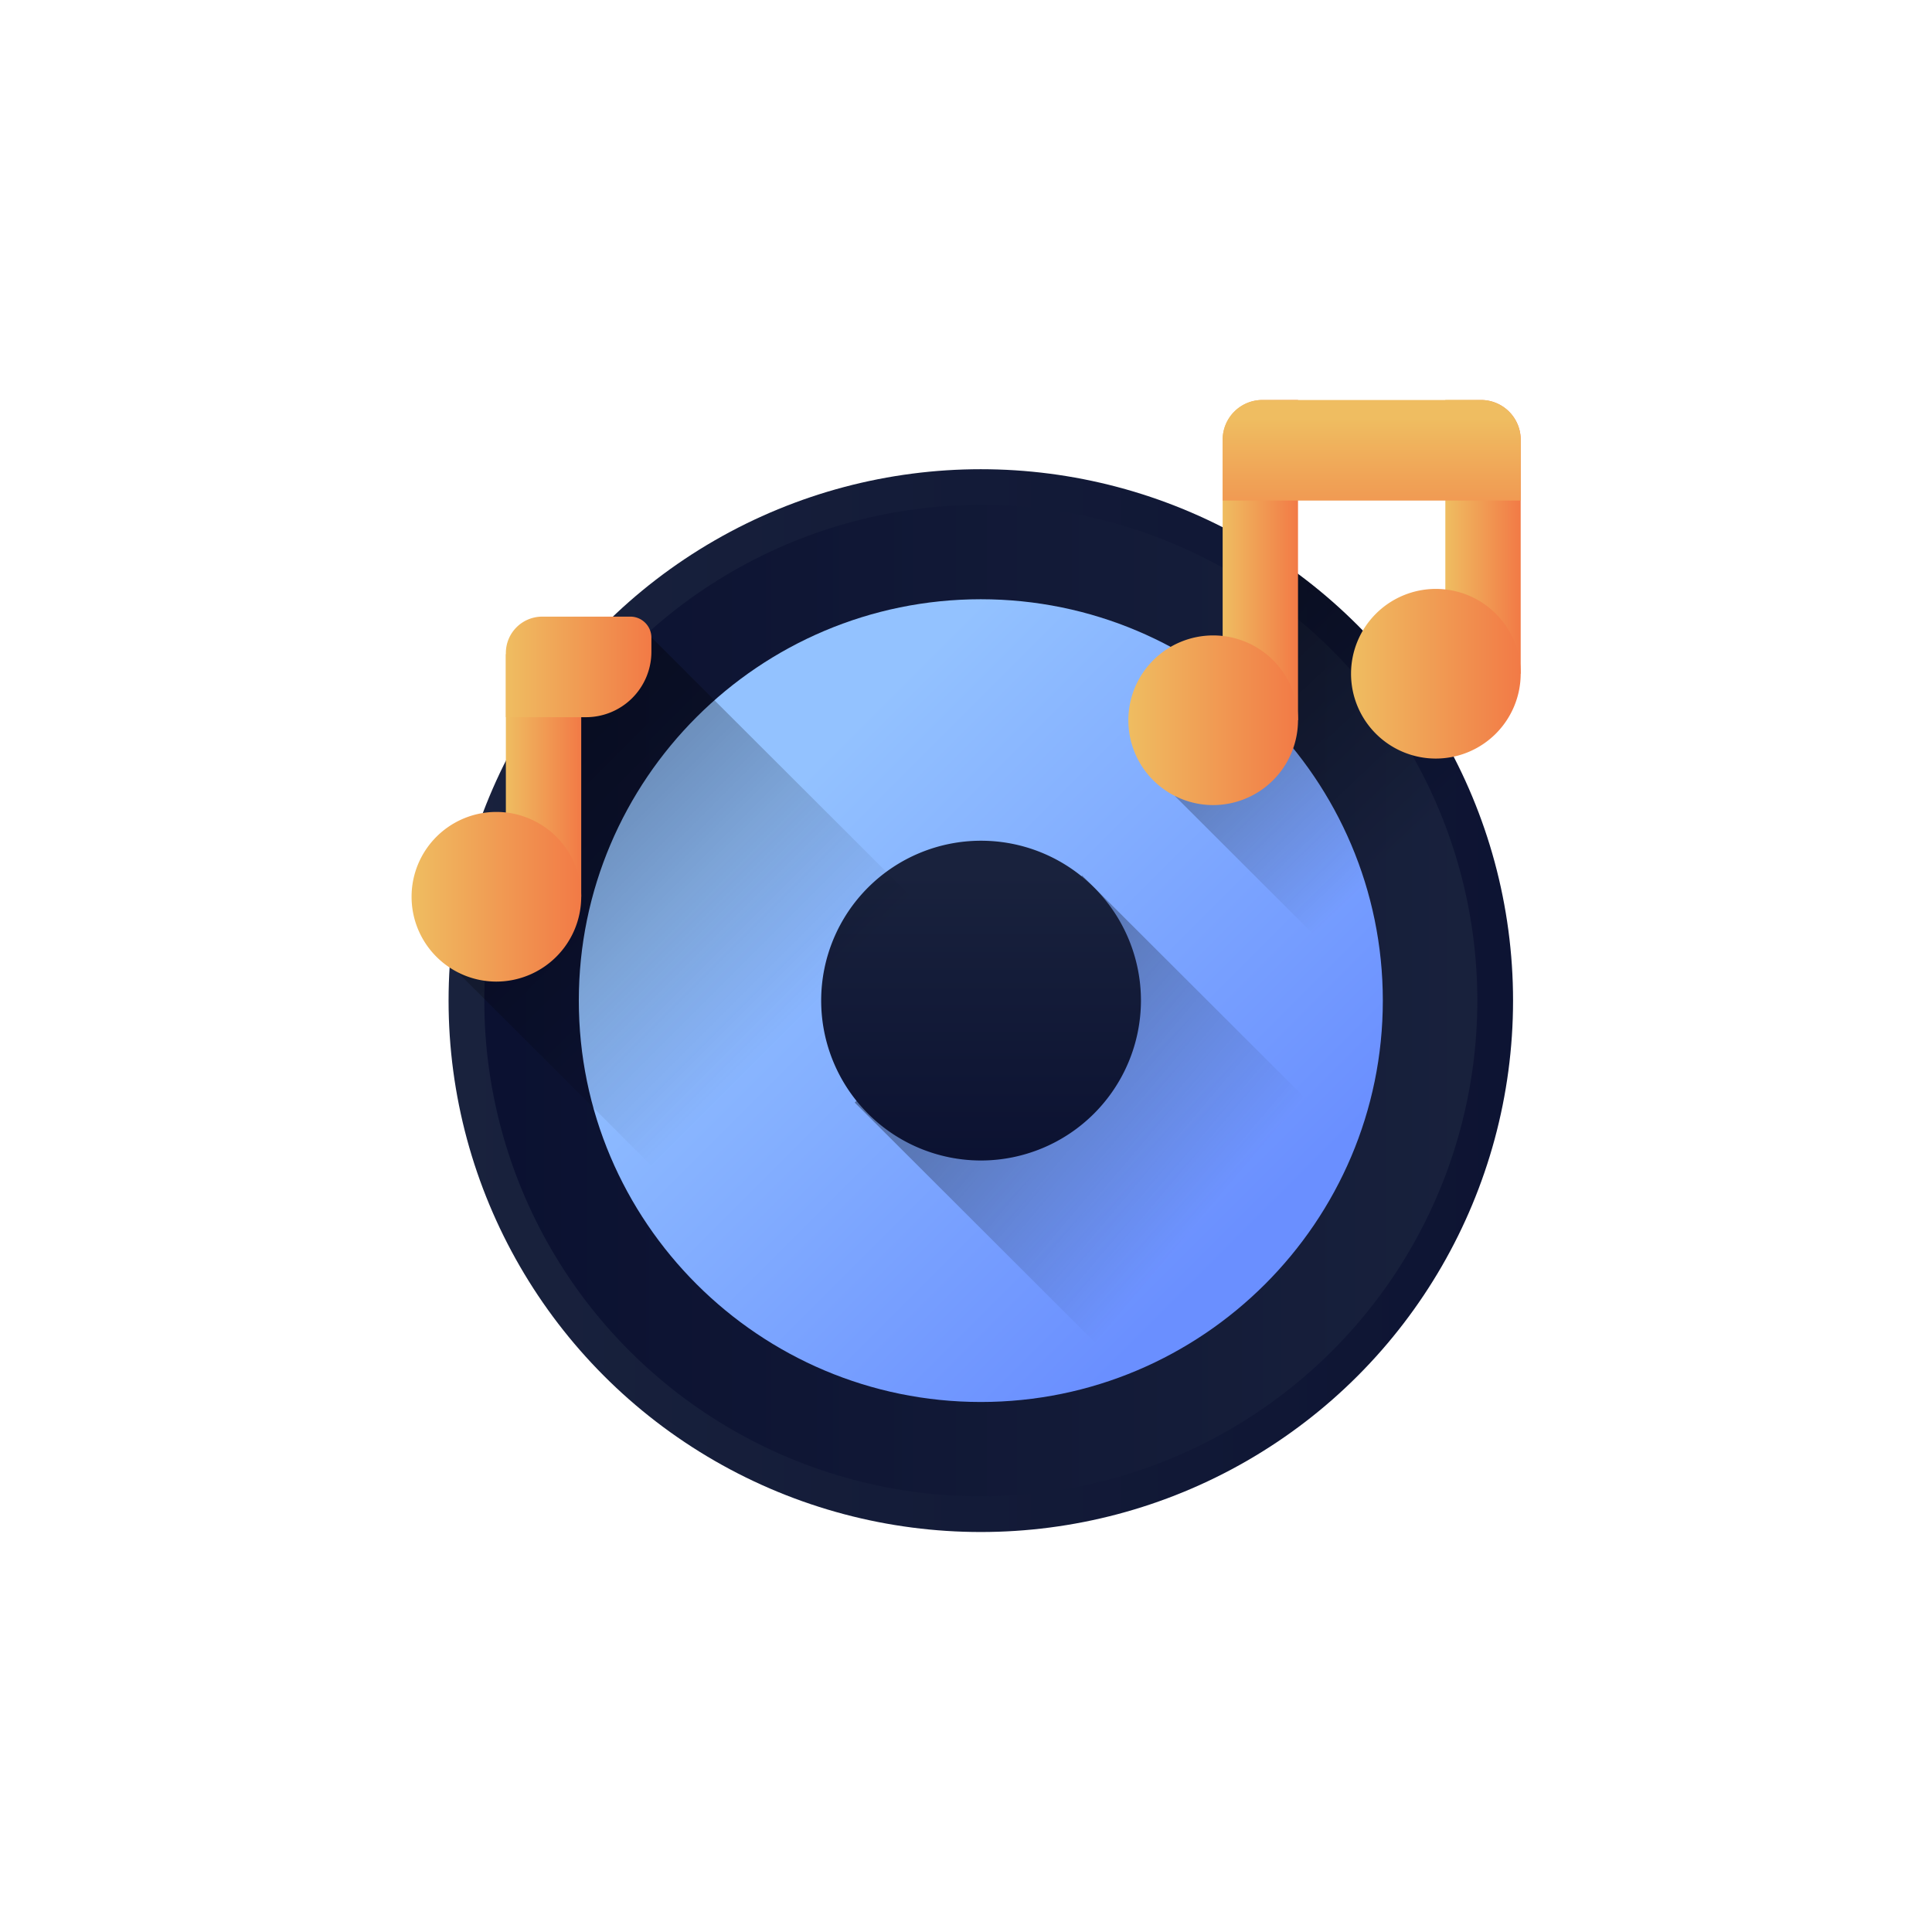 <svg xmlns="http://www.w3.org/2000/svg" xmlns:xlink="http://www.w3.org/1999/xlink" viewBox="0 0 512 512"><defs><style>.cls-1{fill:url(#linear-gradient);}.cls-2{fill:url(#linear-gradient-2);}.cls-3{fill:url(#linear-gradient-3);}.cls-12,.cls-4,.cls-5{opacity:0.5;}.cls-4{fill:url(#linear-gradient-4);}.cls-5{fill:url(#linear-gradient-5);}.cls-6{fill:url(#linear-gradient-6);}.cls-7{fill:url(#linear-gradient-7);}.cls-8{fill:url(#linear-gradient-8);}.cls-9{fill:url(#linear-gradient-9);}.cls-10{fill:url(#linear-gradient-10);}.cls-11{fill:url(#linear-gradient-11);}.cls-12{fill:url(#linear-gradient-12);}.cls-13{fill:url(#linear-gradient-13);}.cls-14{fill:url(#linear-gradient-14);}.cls-15{fill:url(#linear-gradient-15);}</style><linearGradient id="linear-gradient" x1="118.877" y1="265.173" x2="474.91" y2="265.173" gradientUnits="userSpaceOnUse"><stop offset="0" stop-color="#19223d"/><stop offset="1" stop-color="#0a1030"/></linearGradient><linearGradient id="linear-gradient-2" x1="114.953" y1="265.173" x2="407.965" y2="265.173" gradientUnits="userSpaceOnUse"><stop offset="0" stop-color="#0a1030"/><stop offset="1" stop-color="#19223d"/></linearGradient><linearGradient id="linear-gradient-3" x1="206.702" y1="211.949" x2="326.361" y2="331.608" gradientUnits="userSpaceOnUse"><stop offset="0" stop-color="#93c2ff"/><stop offset="1" stop-color="#6a8fff"/></linearGradient><linearGradient id="linear-gradient-4" x1="371.052" y1="225.751" x2="303.606" y2="154.564" gradientUnits="userSpaceOnUse"><stop offset="0" stop-opacity="0"/><stop offset="1"/></linearGradient><linearGradient id="linear-gradient-5" x1="319.067" y1="322.439" x2="223.791" y2="241.57" xlink:href="#linear-gradient-4"/><linearGradient id="linear-gradient-6" x1="259.926" y1="231.132" x2="259.926" y2="315.875" xlink:href="#linear-gradient"/><linearGradient id="linear-gradient-7" x1="324.014" y1="148.437" x2="343.988" y2="148.437" gradientTransform="translate(185.564 482.438) rotate(-90)" gradientUnits="userSpaceOnUse"><stop offset="0" stop-color="#efbd61"/><stop offset="1" stop-color="#f27a46"/></linearGradient><linearGradient id="linear-gradient-8" x1="383.027" y1="142.273" x2="403" y2="142.273" gradientTransform="translate(250.74 535.287) rotate(-90)" xlink:href="#linear-gradient-7"/><linearGradient id="linear-gradient-9" x1="357.969" y1="178.548" x2="403" y2="178.548" gradientTransform="matrix(1, 0, 0, 1, 0, 0)" xlink:href="#linear-gradient-7"/><linearGradient id="linear-gradient-10" x1="363.507" y1="110.815" x2="363.507" y2="152.426" gradientTransform="matrix(1, 0, 0, 1, 0, 0)" xlink:href="#linear-gradient-7"/><linearGradient id="linear-gradient-11" x1="298.957" y1="190.875" x2="343.988" y2="190.875" gradientTransform="matrix(1, 0, 0, 1, 0, 0)" xlink:href="#linear-gradient-7"/><linearGradient id="linear-gradient-12" x1="-2539.826" y1="879.891" x2="-2539.826" y2="630.112" gradientTransform="matrix(0.501, -0.501, 0.412, 0.412, 1117.19, -1360.099)" xlink:href="#linear-gradient-4"/><linearGradient id="linear-gradient-13" x1="134.058" y1="205.5" x2="154.031" y2="205.5" gradientTransform="translate(-61.456 349.545) rotate(-90)" xlink:href="#linear-gradient-7"/><linearGradient id="linear-gradient-14" x1="134.058" y1="176.739" x2="172.623" y2="176.739" gradientTransform="matrix(1, 0, 0, 1, 0, 0)" xlink:href="#linear-gradient-7"/><linearGradient id="linear-gradient-15" x1="109" y1="237.652" x2="154.031" y2="237.652" gradientTransform="matrix(1, 0, 0, 1, 0, 0)" xlink:href="#linear-gradient-7"/></defs><g id="Layer_2" data-name="Layer 2"><ellipse class="cls-1" cx="259.926" cy="265.173" rx="141.049" ry="140.827"/><ellipse class="cls-2" cx="259.926" cy="265.173" rx="131.579" ry="131.372"/><path class="cls-3" d="M259.926,371.541c-58.744,0-106.535-47.716-106.535-106.369s47.791-106.366,106.535-106.366,106.536,47.716,106.536,106.366S318.67,371.541,259.926,371.541Z"/><path class="cls-4" d="M398.536,238.964l-29.567,29.521-57.63-57.548,20.817-66.74A140.952,140.952,0,0,1,398.536,238.964Z"/><path class="cls-5" d="M385.088,330.156a141.485,141.485,0,0,1-60.338,60.121h-.01l-98.231-98.086,60.272-60.177Z"/><path class="cls-6" d="M259.926,307.545a42.372,42.372,0,1,1,42.438-42.373A42.454,42.454,0,0,1,259.926,307.545Z"/><path class="cls-7" d="M291.564,138.451h84.875a0,0,0,0,1,0,0v19.973a0,0,0,0,1,0,0H302.1a10.532,10.532,0,0,1-10.532-10.532v-9.441A0,0,0,0,1,291.564,138.451Z" transform="translate(482.438 -185.564) rotate(90)"/><path class="cls-8" d="M367.272,132.287h62.015a0,0,0,0,1,0,0V152.26a0,0,0,0,1,0,0H356.74a0,0,0,0,1,0,0v-9.441A10.532,10.532,0,0,1,367.272,132.287Z" transform="translate(535.287 -250.74) rotate(90)"/><path class="cls-9" d="M380.485,201.028A22.48,22.48,0,1,1,403,178.547,22.524,22.524,0,0,1,380.485,201.028Z"/><path class="cls-10" d="M334.546,106h57.922A10.532,10.532,0,0,1,403,116.532V132.65a0,0,0,0,1,0,0H324.014a0,0,0,0,1,0,0V116.532A10.532,10.532,0,0,1,334.546,106Z"/><path class="cls-11" d="M321.472,213.355a22.48,22.48,0,1,1,22.516-22.48A22.523,22.523,0,0,1,321.472,213.355Z"/><polygon class="cls-12" points="297.536 293.608 227.419 363.615 121.075 257.439 167.088 163.365 297.536 293.608"/><rect class="cls-13" x="111.894" y="195.514" width="64.301" height="19.973" transform="translate(349.545 61.456) rotate(90)"/><path class="cls-14" d="M143.7,163.414h23.347a5.58,5.58,0,0,1,5.58,5.58v3.733a17.337,17.337,0,0,1-17.337,17.337H134.058a0,0,0,0,1,0,0V173.053a9.639,9.639,0,0,1,9.639-9.639Z"/><path class="cls-15" d="M131.515,260.132a22.48,22.48,0,1,1,22.516-22.481A22.523,22.523,0,0,1,131.515,260.132Z"/></g></svg>